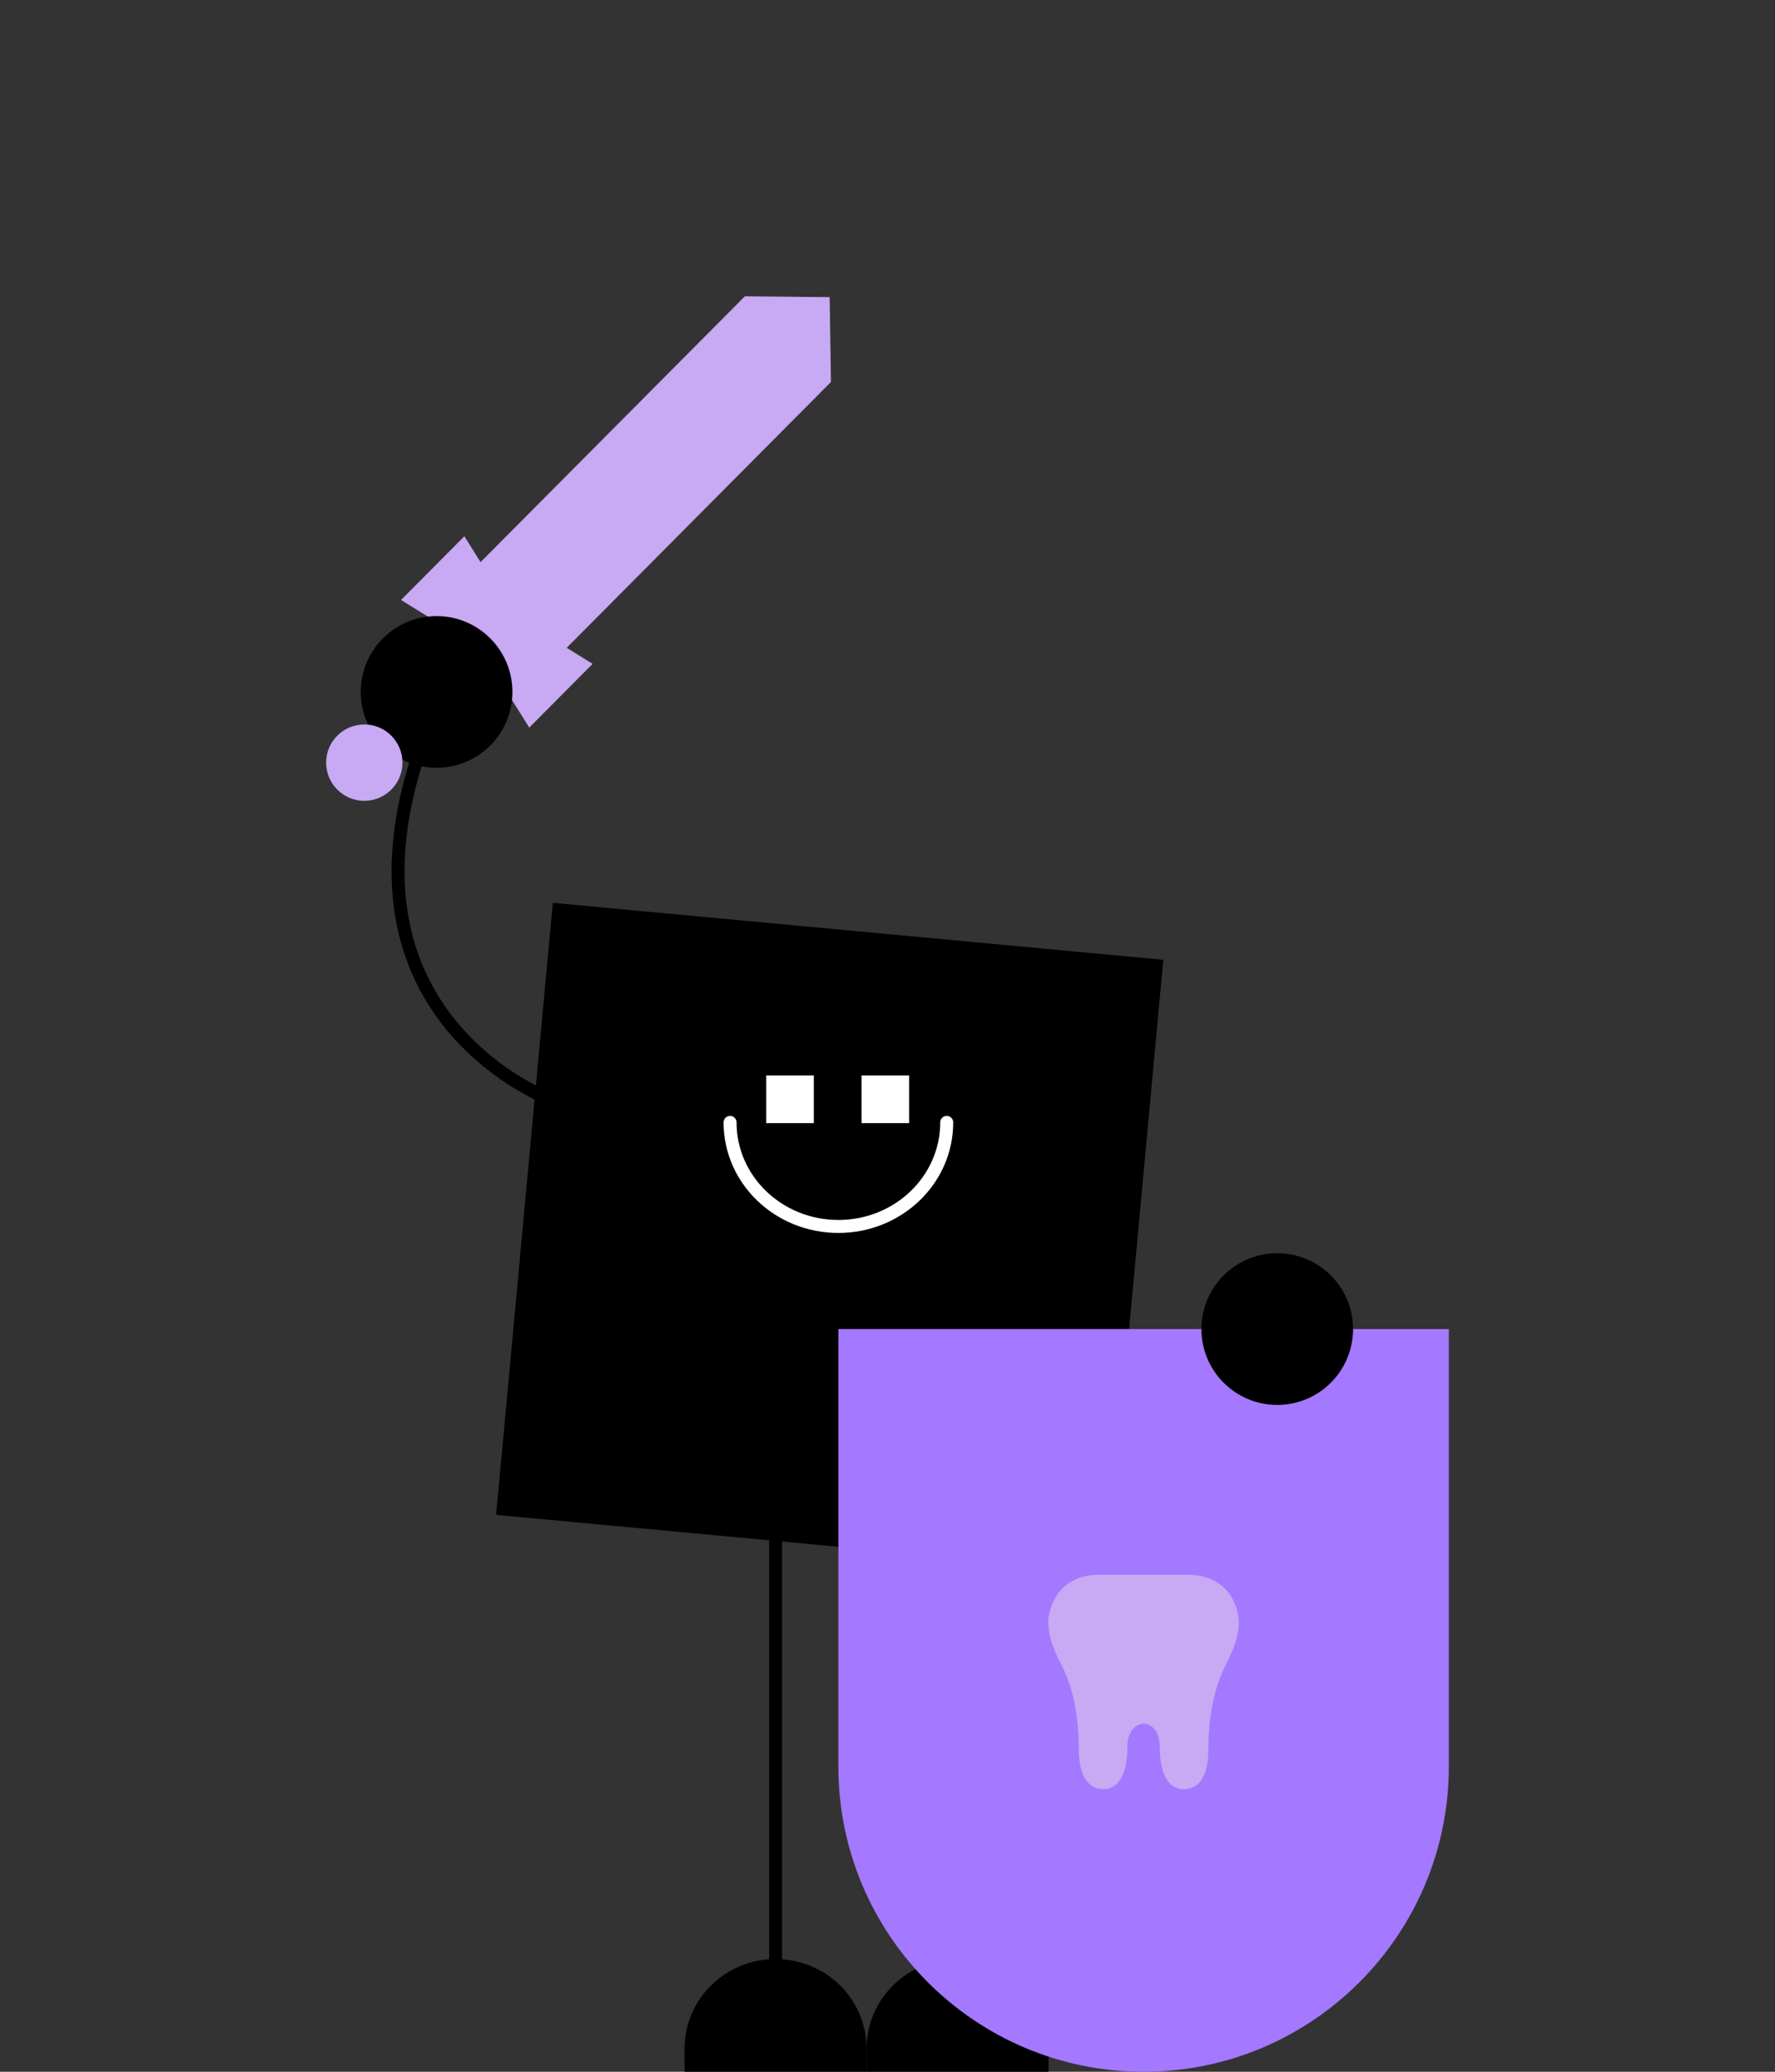 <?xml version="1.0" encoding="UTF-8"?><svg id="Layer_1" xmlns="http://www.w3.org/2000/svg" viewBox="0 0 600 700"><rect x="0" y="0" width="600" height="700" fill="#333333" stroke="none"/><defs><style>.cls-1{stroke:#fff;stroke-miterlimit:10;}.cls-1,.cls-2{fill:none;stroke-linecap:round;stroke-width:4.39px;}.cls-3,.cls-4,.cls-5,.cls-6{stroke-width:0px;}.cls-2{stroke:#000;stroke-linejoin:round;}.cls-4{fill:#c8a9f3;}.cls-5{fill:#a478ff;}.cls-6{fill:#fff;}</style></defs><path class="cls-3" d="M393.23,324.29l-206.36-19.24-19.17,206.79,206.36,19.24,19.17-206.79Z"/><path class="cls-3" d="M262.2,661.92c16.97,0,30.72,13.53,30.72,30.23v7.85h-61.51v-7.85c0-16.7,13.75-30.23,30.72-30.23h.07Z"/><path class="cls-2" d="M262.17,687.88v-182.67"/><path class="cls-3" d="M323.72,661.92c16.97,0,30.72,13.53,30.72,30.23v7.85h-61.51v-7.85c0-16.7,13.75-30.23,30.72-30.23h.07Z"/><path class="cls-2" d="M323.9,680.14v-163.22"/><path class="cls-2" d="M186.21,371.54s-72.71-26.71-45.61-113.86"/><path class="cls-1" d="M320.02,379.24c0,19.41-16.39,35.15-36.62,35.15s-36.62-15.74-36.62-35.15"/><path class="cls-6" d="M275.09,363.37h-16.08v16.11h16.08v-16.11Z"/><path class="cls-6" d="M307.31,363.37h-16.08v16.11h16.08v-16.11Z"/><path class="cls-5" d="M283.4,449.05h206.35v147.77c0,56.94-46.23,103.18-103.18,103.18h0c-56.94,0-103.18-46.23-103.18-103.18v-147.77h0Z"/><path class="cls-3" d="M431.74,474.69c14.16,0,25.63-11.48,25.63-25.63s-11.48-25.63-25.63-25.63-25.63,11.48-25.63,25.63,11.48,25.63,25.63,25.63Z"/><polygon class="cls-4" points="173.63 207.79 156.97 181.19 135.56 202.72 162.25 219.23 178.9 245.84 200.32 224.3 173.63 207.79"/><polygon class="cls-4" points="280.89 129.06 280.45 100.4 251.79 100.11 156.58 195.82 185.69 224.78 280.89 129.06"/><path class="cls-3" d="M147.58,259.42c14.16,0,25.63-11.48,25.63-25.63s-11.48-25.63-25.63-25.63-25.63,11.48-25.63,25.63,11.48,25.63,25.63,25.63Z"/><circle class="cls-4" cx="123.14" cy="257.68" r="12.9"/><path class="cls-4" d="M371.74,532.06c-15.01,0-17.38,12.44-17.38,15.82s.68,7.53,4.14,14.06c3.44,6.49,6.13,15.91,6.13,28.44,0,11.42,4.28,14.15,8.49,14.15s7.97-3.87,7.97-14.29,10.95-10.42,10.95,0,3.67,14.29,7.97,14.29,8.49-2.76,8.49-14.15c0-12.53,2.76-21.96,6.13-28.44,3.37-6.53,4.14-10.63,4.14-14.06s-2.46-15.82-17.38-15.82h-29.67Z"/></svg>